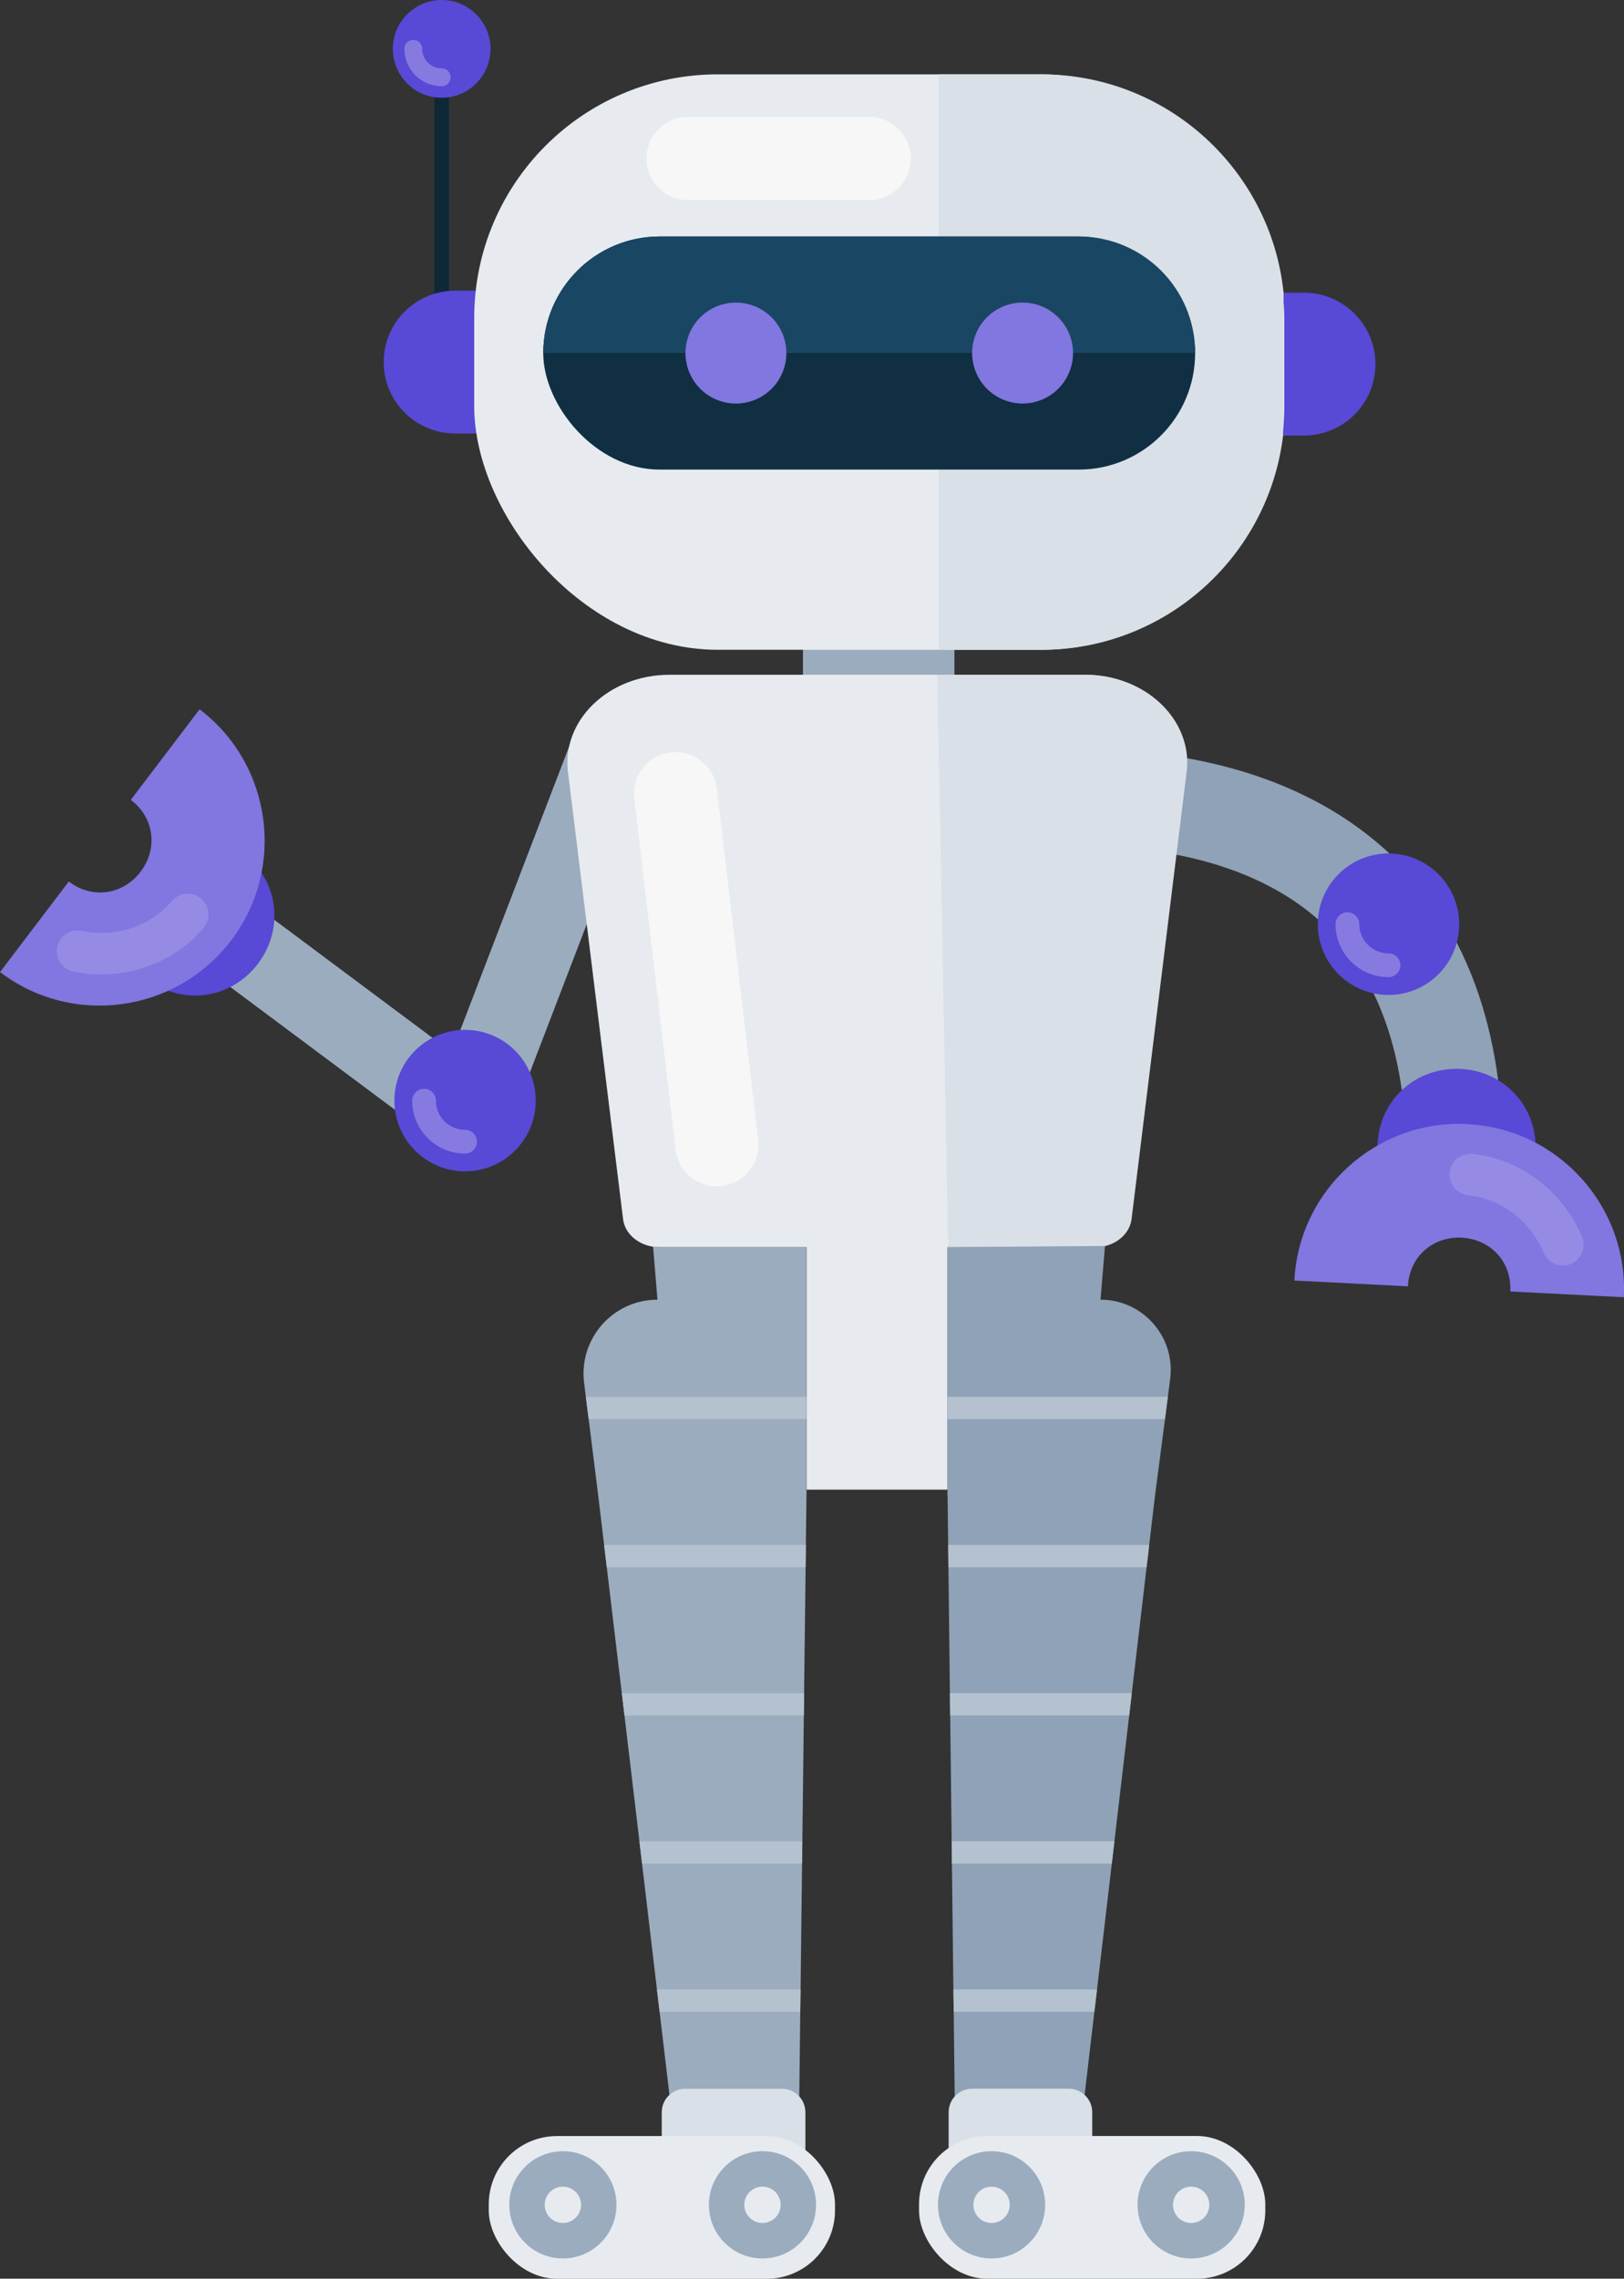 <svg xmlns="http://www.w3.org/2000/svg" viewBox="0 0 273.63 383.69">
  <rect x="0" y="0" width="273.63" height="383.69" fill="#333333" stroke="none"/>
  <g className="head"><path fill="#5849d6" d="M219.73 73.34h-5.66V49.29h5.66c6.64 0 12.02 5.39 12.02 12.02 0 6.64-5.39 12.02-12.02 12.02Z"></path><path fill="#9bacbf" d="M160.81 106.88v8.14c0 8.07-5.71 14.6-12.76 14.6-7.04 0-12.76-6.54-12.76-14.6v-8.2c4.1 1.27 8.4 1.95 12.85 1.95s8.63-.66 12.66-1.89Z"></path><path fill="#0e2837" d="M73.19 15.46h2.46v43.12h-2.46z"></path><path fill="#5849d6" d="M76.67 48.94h5.66v24.05h-5.66c-6.64 0-12.02-5.39-12.02-12.02 0-6.64 5.39-12.02 12.02-12.02Z"></path><rect width="136.49" height="96.89" x="79.9" y="12.52" fill="#e7ebef" rx="41.04" ry="41.04"></rect><path fill="#dae0e7" d="M216.19 73.34c-2.45 20.32-19.75 36.07-40.73 36.07h-17.31V12.52h17.31c21.22 0 38.68 16.11 40.81 36.77l-.08 24.05Z"></path><path fill="#f7f7f7" d="M146.45 33.69h-30.52c-3.87 0-7-3.13-7-7s3.13-7 7-7h30.52c3.87 0 7 3.13 7 7s-3.13 7-7 7Z"></path><rect width="109.84" height="39.25" x="91.53" y="39.82" fill="#102f42" rx="19.62" ry="19.62"></rect><path fill="#184663" d="M181.74 39.82h-70.58c-10.84 0-19.62 8.79-19.62 19.62h109.84c0-10.84-8.79-19.62-19.62-19.62Z"></path><circle cx="172.29" cy="59.45" r="8.5" fill="#8276e0" transform="rotate(-67.5 172.29 59.442)"></circle><circle cx="124" cy="59.45" r="8.5" fill="#8276e0" transform="rotate(-67.5 123.998 59.452)"></circle><circle cx="74.42" cy="8.23" r="8.23" fill="#5849d6"></circle><path fill="#867ae1" d="M74.42 14.51a6.29 6.29 0 0 1-6.28-6.28c0-.83.67-1.5 1.5-1.5s1.5.67 1.5 1.5c0 1.81 1.47 3.28 3.28 3.28.83 0 1.5.67 1.5 1.5s-.67 1.5-1.5 1.5Z"></path></g>
  <g className="body"><path fill="#9bacbf" d="M72.13 189.88c-1.62-.46-3.17-1.22-4.58-2.26l-32.93-24.55 8.07-10.82 32.93 24.55c.06.04.19.14.42.08.23-.07.29-.22.31-.29l19.8-51.56 12.6 4.84-19.8 51.56c-1.58 4.12-4.92 7.19-9.16 8.41-2.56.74-5.19.74-7.66.04Z"></path><path fill="#5849d6" d="M43.45 162.29c4.45-5.86 3.55-14.05-2.55-18.68l-16.13 21.23c6.1 4.63 14.23 3.31 18.68-2.55Z"></path><path fill="#8276e0" d="M38.93 158.36c-9.27 12.2-26.73 14.58-38.93 5.32l11.59-15.25c4.07 3.09 9.22 2.14 12.1-1.65s2.41-9.01-1.65-12.1l11.59-15.25c12.2 9.27 14.58 26.73 5.31 38.93Z"></path><path fill="#958be5" d="M17.09 164.08c-1.56 0-3.14-.16-4.71-.48a3.495 3.495 0 0 1-2.73-4.13c.38-1.9 2.24-3.12 4.13-2.73 5.74 1.16 11.56-.76 15.18-5.03a3.5 3.5 0 0 1 4.93-.4 3.5 3.5 0 0 1 .4 4.93c-4.27 5.03-10.59 7.83-17.2 7.83Z"></path><circle cx="78.36" cy="185.32" r="11.91" fill="#5849d6"></circle><path fill="#867ae1" d="M78.36 194.24c-4.92 0-8.91-4-8.91-8.91 0-1.1.9-2 2-2s2 .9 2 2c0 2.71 2.2 4.91 4.91 4.91 1.1 0 2 .9 2 2s-.9 2-2 2Z"></path><path fill="#e7ebef" d="M182.73 113.62H112.8c-10.32 0-18.31 7.77-17.07 16.6l9.25 75.04c.33 2.7 2.97 4.74 6.12 4.74h24.8v40.83h23.75V210h24.8c3.15 0 5.78-2.05 6.12-4.74l9.25-75.04c1.24-8.83-6.75-16.6-17.07-16.6Z"></path><path fill="#8fa2b7" d="M182.31 126.16c-8.74 0-14.85 1.05-15.48 1.16l2.85 16.05c.32-.06 32.34-5.43 51.79 10.92 10.25 8.62 15.45 22.42 15.45 40.29h16.3c0-22.98-7.18-40.98-21.34-52.84-15.51-12.99-35.79-15.58-49.57-15.58Z"></path><path fill="#5849d6" d="M245.42 179.97c7.36 0 13.33 5.67 13.33 13.33h-26.66c0-7.66 5.97-13.33 13.33-13.33Z"></path><path fill="#dae0e7" d="M200.02 127.66c-.46-7.71-7.87-14.04-17.18-14.04h-24.92c.61 32.13 1.23 64.25 1.84 96.38h24.78c.61 0 1.19-.08 1.75-.22 2.33-.59 4.1-2.35 4.37-4.52l7.56-61.35 1.69-13.69c.12-.87.15-1.72.11-2.56Z"></path><path fill="#8276e0" d="M247.25 189.28c15.3.77 27.12 13.85 26.35 29.15l-19.13-.97c.26-5.1-3.43-8.82-8.19-9.06-4.75-.24-8.8 3.09-9.06 8.19l-19.13-.97c.77-15.3 13.85-27.12 29.15-26.35Z"></path><path fill="#958be5" d="M263.33 213.1c-1.37 0-2.66-.8-3.23-2.14-2.27-5.39-7.15-9.11-12.72-9.7a3.496 3.496 0 0 1-3.11-3.85c.2-1.92 1.93-3.31 3.85-3.11 8.11.86 15.17 6.2 18.43 13.95.75 1.78-.09 3.83-1.87 4.58-.44.19-.9.28-1.36.28Z"></path><path fill="#f7f7f7" d="M120.78 199.76c-3.5 0-6.52-2.62-6.94-6.18l-6.96-59.11c-.45-3.84 2.29-7.32 6.13-7.77 3.84-.45 7.32 2.29 7.77 6.13l6.96 59.11c.45 3.84-2.29 7.32-6.13 7.77-.28.03-.55.05-.83.05Z"></path><circle cx="233.95" cy="155.62" r="11.91" fill="#5849d6"></circle><path fill="#867ae1" d="M233.95 164.53c-4.92 0-8.92-4-8.92-8.92 0-1.1.9-2 2-2s2 .9 2 2a4.93 4.93 0 0 0 4.92 4.92c1.1 0 2 .9 2 2s-.9 2-2 2Z"></path></g>
  <g className="legs"><path fill="#8fa2b7" d="m197.17 232.15-.4 3.04-.48 3.76-1.68 12.88c-.33 2.77-.65 5.54-.98 8.31-.14 1.25-.29 2.51-.44 3.76l-2.49 21.19c-.14 1.25-.29 2.51-.44 3.76l-2.49 21.18c-.14 1.26-.29 2.51-.44 3.77l-2.49 21.18-.45 3.77c-.54 4.66-1.09 9.33-1.64 13.99v.02l-.39 3.29c-7.15.2-14.31.41-21.46.61-.01-1.22-.03-2.43-.04-3.65-.01-.01 0-.01 0-.01-.06-4.75-.11-9.5-.17-14.25-.02-1.25-.03-2.51-.05-3.77-.08-7.06-.16-14.12-.25-21.18-.01-1.25-.03-2.51-.04-3.77-.09-7.06-.17-14.12-.25-21.18-.02-1.25-.03-2.5-.05-3.76-.08-7.06-.16-14.12-.25-21.19-.01-1.25-.03-2.51-.04-3.76-.03-2.77-.07-5.54-.1-8.31h-.02v-41.84l26.54-.19-.75 9.04c7.12 0 12.63 6.24 11.74 13.31Z"></path><path fill="#9bacbf" d="M135.89 209.99v41.84h-.01c-.03 2.77-.07 5.54-.1 8.31-.01 1.25-.03 2.51-.04 3.76-.09 7.07-.17 14.13-.26 21.19-.01 1.26-.03 2.51-.04 3.76-.09 7.06-.17 14.12-.25 21.18-.02 1.26-.03 2.52-.05 3.77-.08 7.06-.17 14.12-.25 21.18-.02 1.26-.03 2.52-.05 3.77-.05 4.74-.11 9.5-.17 14.24v.02c-.01 1.22-.03 2.43-.04 3.65-7.15-.2-14.3-.41-21.45-.61-.13-1.07-.26-2.17-.38-3.31-.51-4.28-1.07-9-1.66-13.99-.15-1.24-.3-2.5-.45-3.77-.8-6.8-1.66-13.99-2.51-21.18-.15-1.26-.3-2.51-.44-3.77-.87-7.26-1.73-14.45-2.52-21.18-.16-1.27-.31-2.53-.45-3.76-.98-8.18-1.85-15.51-2.53-21.19-.16-1.35-.31-2.61-.45-3.76l-.99-8.31-1.61-12.88-.48-3.76-.29-2.35c-.07-.53-.1-1.05-.1-1.57 0-6.76 5.5-12.43 12.46-12.43l-.74-8.93c.34.05.69.08 1.05.08h24.8Z"></path><path fill="#dae0e7" d="M115.46 351.71h16.29c2.18 0 3.95 1.77 3.95 3.95v8.36h-24.2v-8.36c0-2.18 1.77-3.95 3.95-3.95Z"></path><rect width="58.34" height="24.03" x="82.35" y="359.67" fill="#e7ebef" rx="11.5" ry="11.5"></rect><circle cx="94.84" cy="371.25" r="9.03" fill="#9bacbf"></circle><circle cx="128.47" cy="371.25" r="9.03" fill="#9bacbf"></circle><circle cx="128.47" cy="371.25" r="3.06" fill="#e7ebef"></circle><circle cx="94.84" cy="371.25" r="3.06" fill="#e7ebef"></circle><path fill="#dae0e7" d="M184.04 364.01h-24.2v-8.36c0-2.18 1.77-3.95 3.95-3.95h16.29c2.18 0 3.95 1.77 3.95 3.95v8.36Z"></path><rect width="58.34" height="24.03" x="154.85" y="359.67" fill="#e7ebef" rx="11.5" ry="11.5" transform="rotate(180 184.02 371.68)"></rect><circle cx="200.7" cy="371.25" r="9.03" fill="#9bacbf"></circle><circle cx="167.07" cy="371.25" r="9.03" fill="#9bacbf"></circle><circle cx="167.07" cy="371.25" r="3.06" fill="#e7ebef"></circle><circle cx="200.7" cy="371.25" r="3.06" fill="#e7ebef"></circle><path fill="#b4c1cf" d="M135.89 235.19v3.76h-36.7l-.48-3.76h37.18zM196.77 235.19l-.48 3.76h-36.65v-3.76h37.13zM101.79 260.14h33.99c-.01 1.25-.03 2.51-.04 3.76h-33.5c-.16-1.35-.31-2.61-.45-3.76ZM193.63 260.14c-.14 1.25-.29 2.51-.44 3.76H159.8c-.01-1.25-.03-2.51-.04-3.76h33.87ZM104.77 285.09h30.71c-.01 1.26-.03 2.51-.04 3.76h-30.22c-.16-1.27-.31-2.53-.45-3.76ZM190.7 285.09c-.14 1.25-.29 2.51-.44 3.76H160.1c-.02-1.25-.03-2.5-.05-3.76h30.65ZM107.74 310.03h27.45c-.02 1.26-.03 2.52-.05 3.77h-26.96c-.15-1.26-.3-2.51-.44-3.77ZM187.77 310.03c-.14 1.26-.29 2.51-.44 3.77h-26.94c-.01-1.25-.03-2.51-.04-3.77h27.42ZM110.69 334.98h24.2c-.02 1.26-.03 2.52-.05 3.77h-23.7c-.15-1.24-.3-2.5-.45-3.77ZM184.84 334.98l-.45 3.77h-23.7c-.02-1.25-.03-2.51-.05-3.77h24.2Z"></path></g>
</svg>